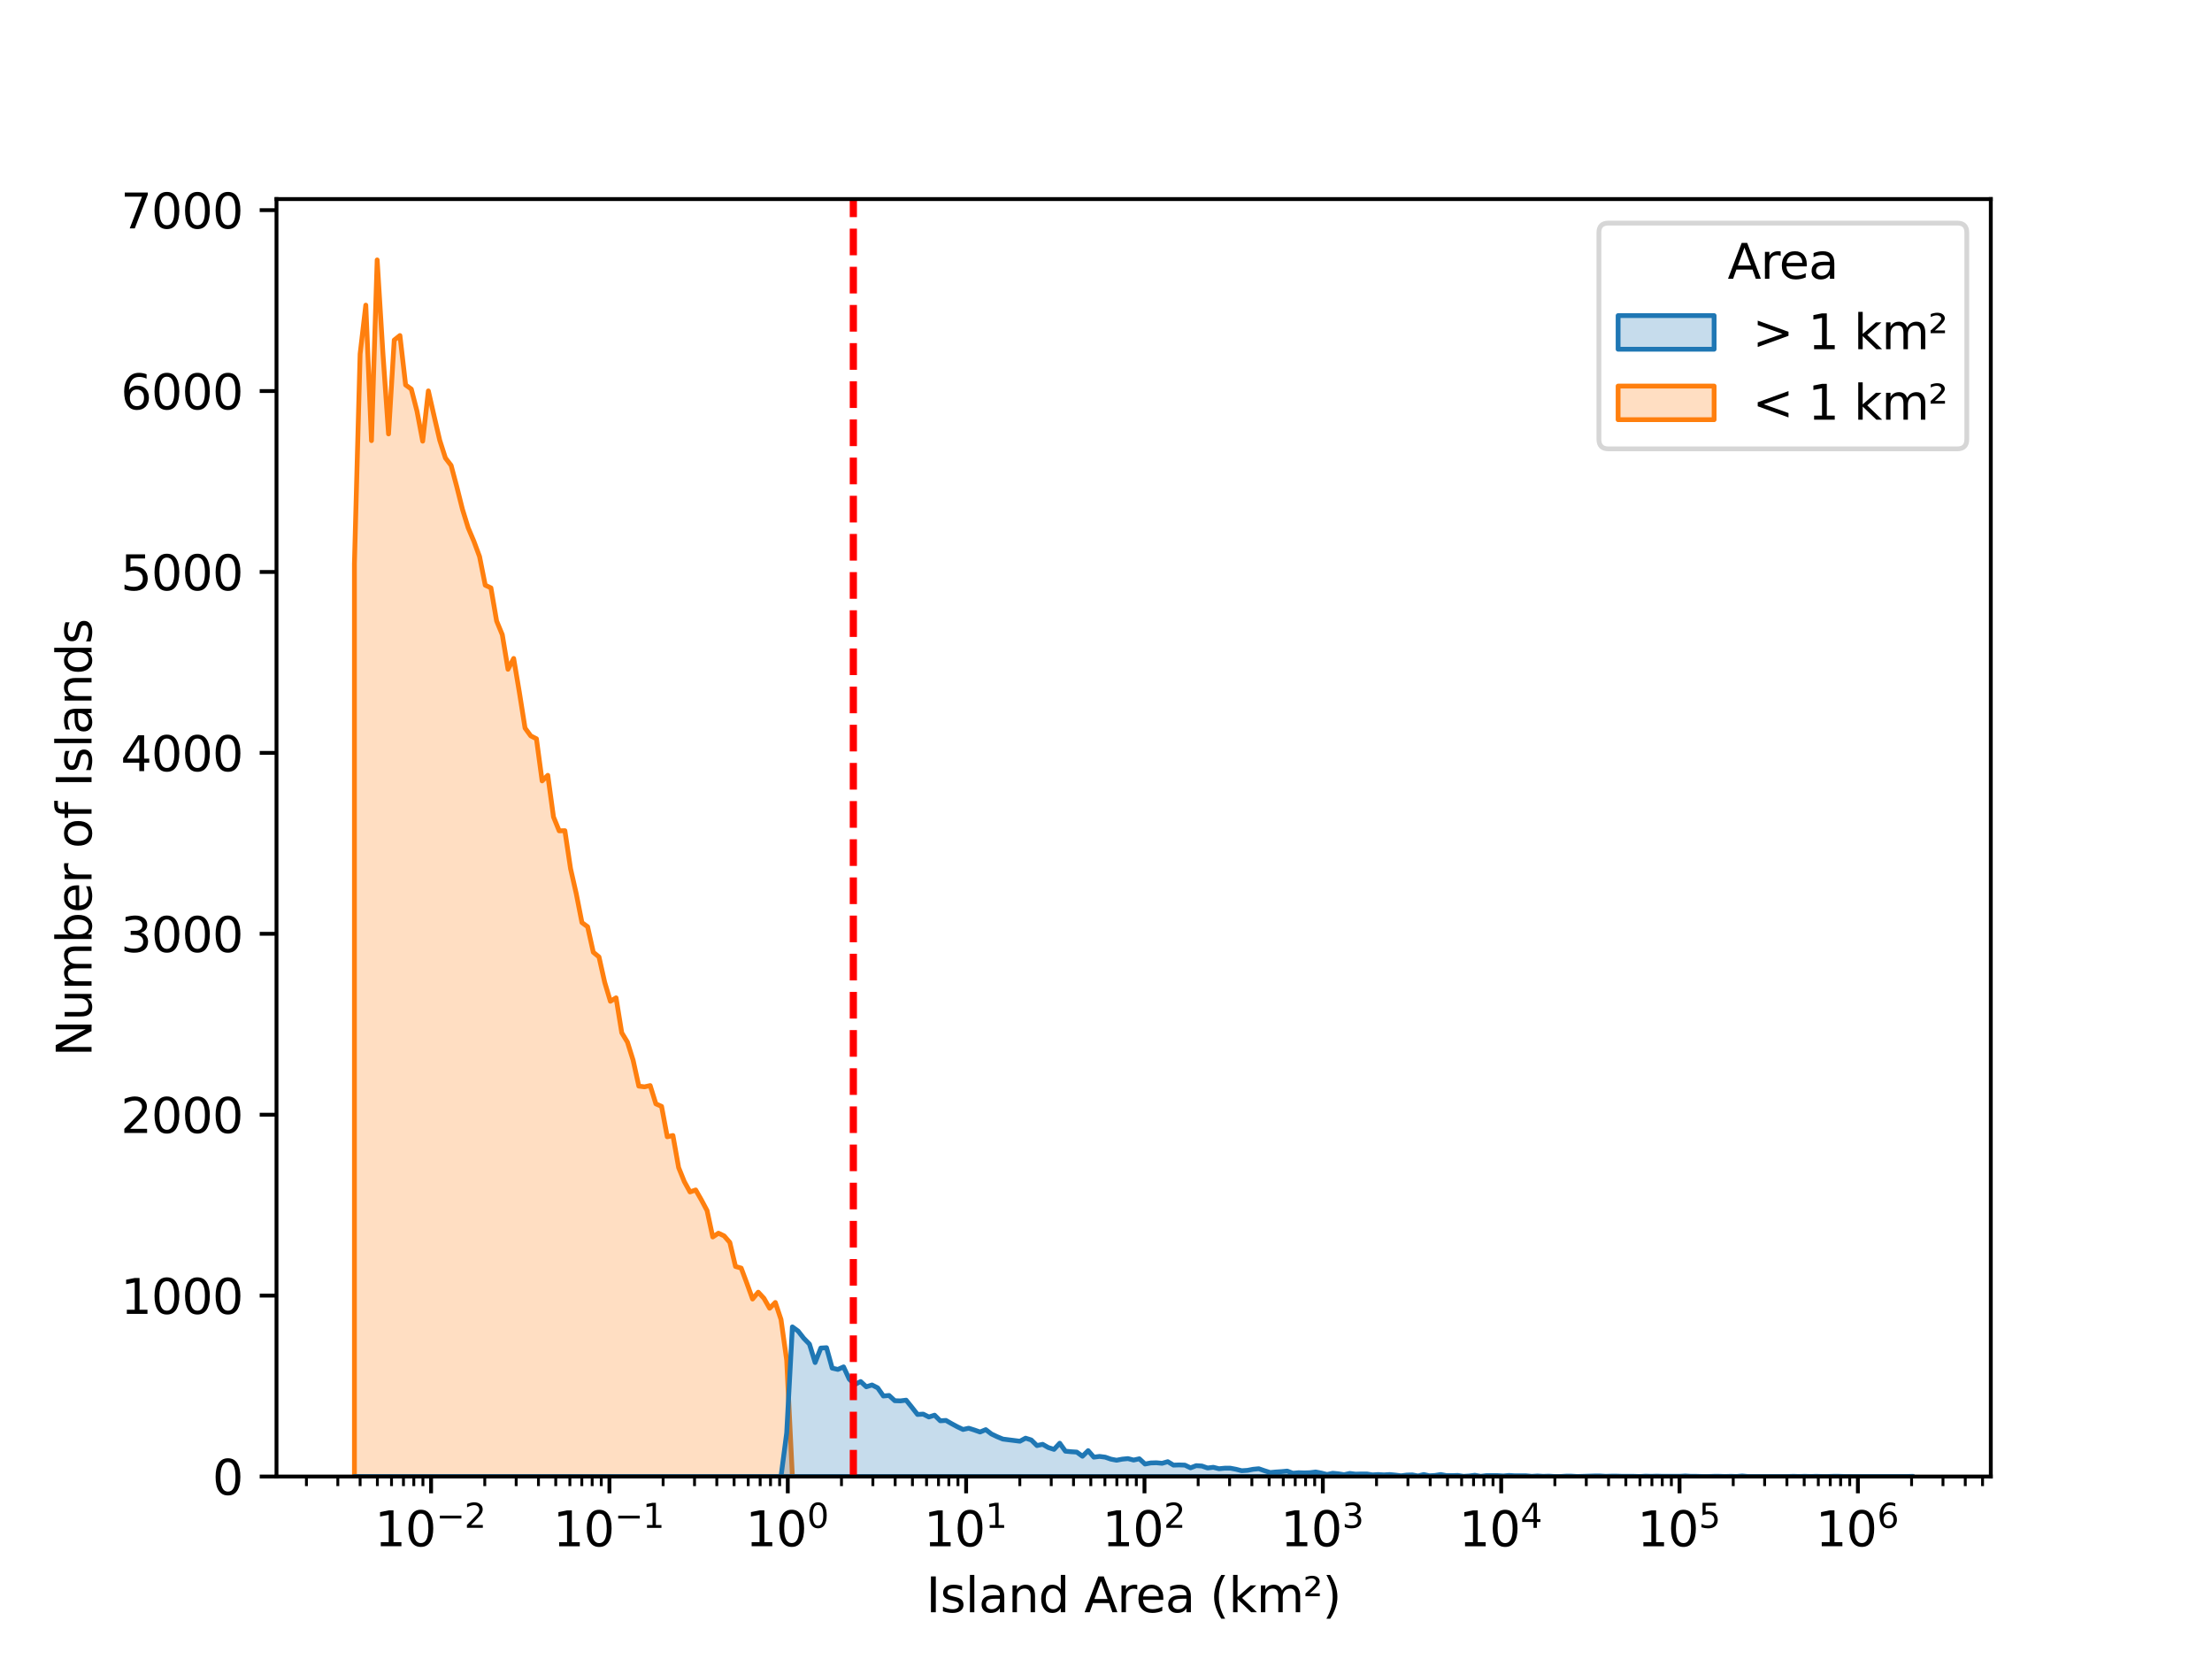 <?xml version="1.0" encoding="utf-8" standalone="no"?>
<!DOCTYPE svg PUBLIC "-//W3C//DTD SVG 1.1//EN"
  "http://www.w3.org/Graphics/SVG/1.1/DTD/svg11.dtd">
<svg xmlns:xlink="http://www.w3.org/1999/xlink" width="460.8pt" height="345.6pt" viewBox="0 0 460.8 345.6" xmlns="http://www.w3.org/2000/svg" version="1.1">
 <defs>
  <style type="text/css">*{stroke-linejoin: round; stroke-linecap: butt}</style>
 </defs>
 <g id="figure_1">
  <g id="patch_1">
   <path d="M 0 345.6 
L 460.8 345.6 
L 460.8 0 
L 0 0 
z
" style="fill: #ffffff"/>
  </g>
  <g id="axes_1">
   <g id="patch_2">
    <path d="M 57.6 307.584 
L 414.72 307.584 
L 414.72 41.472 
L 57.6 41.472 
z
" style="fill: #ffffff"/>
   </g>
   <g id="PolyCollection_1">
    <defs>
     <path id="mbbc39fa898" d="M 73.833 -228.143 
L 73.833 -38.016 
L 75.018 -38.016 
L 76.202 -38.016 
L 77.387 -38.016 
L 78.572 -38.016 
L 79.757 -38.016 
L 80.942 -38.016 
L 82.127 -38.016 
L 83.312 -38.016 
L 84.497 -38.016 
L 85.681 -38.016 
L 86.866 -38.016 
L 88.051 -38.016 
L 89.236 -38.016 
L 90.421 -38.016 
L 91.606 -38.016 
L 92.791 -38.016 
L 93.976 -38.016 
L 95.16 -38.016 
L 96.345 -38.016 
L 97.53 -38.016 
L 98.715 -38.016 
L 99.9 -38.016 
L 101.085 -38.016 
L 102.27 -38.016 
L 103.454 -38.016 
L 104.639 -38.016 
L 105.824 -38.016 
L 107.009 -38.016 
L 108.194 -38.016 
L 109.379 -38.016 
L 110.564 -38.016 
L 111.749 -38.016 
L 112.933 -38.016 
L 114.118 -38.016 
L 115.303 -38.016 
L 116.488 -38.016 
L 117.673 -38.016 
L 118.858 -38.016 
L 120.043 -38.016 
L 121.228 -38.016 
L 122.412 -38.016 
L 123.597 -38.016 
L 124.782 -38.016 
L 125.967 -38.016 
L 127.152 -38.016 
L 128.337 -38.016 
L 129.522 -38.016 
L 130.707 -38.016 
L 131.891 -38.016 
L 133.076 -38.016 
L 134.261 -38.016 
L 135.446 -38.016 
L 136.631 -38.016 
L 137.816 -38.016 
L 139.001 -38.016 
L 140.185 -38.016 
L 141.37 -38.016 
L 142.555 -38.016 
L 143.74 -38.016 
L 144.925 -38.016 
L 146.11 -38.016 
L 147.295 -38.016 
L 148.48 -38.016 
L 149.664 -38.016 
L 150.849 -38.016 
L 152.034 -38.016 
L 153.219 -38.016 
L 154.404 -38.016 
L 155.589 -38.016 
L 156.774 -38.016 
L 157.959 -38.016 
L 159.143 -38.016 
L 160.328 -38.016 
L 161.513 -38.016 
L 162.698 -38.016 
L 163.883 -38.016 
L 165.068 -38.016 
L 166.253 -38.016 
L 167.438 -38.016 
L 168.622 -38.016 
L 169.807 -38.016 
L 170.992 -38.016 
L 172.177 -38.016 
L 173.362 -38.016 
L 174.547 -38.016 
L 175.732 -38.016 
L 176.916 -38.016 
L 178.101 -38.016 
L 179.286 -38.016 
L 180.471 -38.016 
L 181.656 -38.016 
L 182.841 -38.016 
L 184.026 -38.016 
L 185.211 -38.016 
L 186.395 -38.016 
L 187.58 -38.016 
L 188.765 -38.016 
L 189.95 -38.016 
L 191.135 -38.016 
L 192.32 -38.016 
L 193.505 -38.016 
L 194.69 -38.016 
L 195.874 -38.016 
L 197.059 -38.016 
L 198.244 -38.016 
L 199.429 -38.016 
L 200.614 -38.016 
L 201.799 -38.016 
L 202.984 -38.016 
L 204.168 -38.016 
L 205.353 -38.016 
L 206.538 -38.016 
L 207.723 -38.016 
L 208.908 -38.016 
L 210.093 -38.016 
L 211.278 -38.016 
L 212.463 -38.016 
L 213.647 -38.016 
L 214.832 -38.016 
L 216.017 -38.016 
L 217.202 -38.016 
L 218.387 -38.016 
L 219.572 -38.016 
L 220.757 -38.016 
L 221.942 -38.016 
L 223.126 -38.016 
L 224.311 -38.016 
L 225.496 -38.016 
L 226.681 -38.016 
L 227.866 -38.016 
L 229.051 -38.016 
L 230.236 -38.016 
L 231.421 -38.016 
L 232.605 -38.016 
L 233.79 -38.016 
L 234.975 -38.016 
L 236.16 -38.016 
L 237.345 -38.016 
L 238.53 -38.016 
L 239.715 -38.016 
L 240.899 -38.016 
L 242.084 -38.016 
L 243.269 -38.016 
L 244.454 -38.016 
L 245.639 -38.016 
L 246.824 -38.016 
L 248.009 -38.016 
L 249.194 -38.016 
L 250.378 -38.016 
L 251.563 -38.016 
L 252.748 -38.016 
L 253.933 -38.016 
L 255.118 -38.016 
L 256.303 -38.016 
L 257.488 -38.016 
L 258.673 -38.016 
L 259.857 -38.016 
L 261.042 -38.016 
L 262.227 -38.016 
L 263.412 -38.016 
L 264.597 -38.016 
L 265.782 -38.016 
L 266.967 -38.016 
L 268.152 -38.016 
L 269.336 -38.016 
L 270.521 -38.016 
L 271.706 -38.016 
L 272.891 -38.016 
L 274.076 -38.016 
L 275.261 -38.016 
L 276.446 -38.016 
L 277.63 -38.016 
L 278.815 -38.016 
L 280 -38.016 
L 281.185 -38.016 
L 282.37 -38.016 
L 283.555 -38.016 
L 284.74 -38.016 
L 285.925 -38.016 
L 287.109 -38.016 
L 288.294 -38.016 
L 289.479 -38.016 
L 290.664 -38.016 
L 291.849 -38.016 
L 293.034 -38.016 
L 294.219 -38.016 
L 295.404 -38.016 
L 296.588 -38.016 
L 297.773 -38.016 
L 298.958 -38.016 
L 300.143 -38.016 
L 301.328 -38.016 
L 302.513 -38.016 
L 303.698 -38.016 
L 304.882 -38.016 
L 306.067 -38.016 
L 307.252 -38.016 
L 308.437 -38.016 
L 309.622 -38.016 
L 310.807 -38.016 
L 311.992 -38.016 
L 313.177 -38.016 
L 314.361 -38.016 
L 315.546 -38.016 
L 316.731 -38.016 
L 317.916 -38.016 
L 319.101 -38.016 
L 320.286 -38.016 
L 321.471 -38.016 
L 322.656 -38.016 
L 323.84 -38.016 
L 325.025 -38.016 
L 326.21 -38.016 
L 327.395 -38.016 
L 328.58 -38.016 
L 329.765 -38.016 
L 330.95 -38.016 
L 332.135 -38.016 
L 333.319 -38.016 
L 334.504 -38.016 
L 335.689 -38.016 
L 336.874 -38.016 
L 338.059 -38.016 
L 339.244 -38.016 
L 340.429 -38.016 
L 341.613 -38.016 
L 342.798 -38.016 
L 343.983 -38.016 
L 345.168 -38.016 
L 346.353 -38.016 
L 347.538 -38.016 
L 348.723 -38.016 
L 349.908 -38.016 
L 351.092 -38.016 
L 352.277 -38.016 
L 353.462 -38.016 
L 354.647 -38.016 
L 355.832 -38.016 
L 357.017 -38.016 
L 358.202 -38.016 
L 359.387 -38.016 
L 360.571 -38.016 
L 361.756 -38.016 
L 362.941 -38.016 
L 364.126 -38.016 
L 365.311 -38.016 
L 366.496 -38.016 
L 367.681 -38.016 
L 368.866 -38.016 
L 370.05 -38.016 
L 371.235 -38.016 
L 372.42 -38.016 
L 373.605 -38.016 
L 374.79 -38.016 
L 375.975 -38.016 
L 377.16 -38.016 
L 378.344 -38.016 
L 379.529 -38.016 
L 380.714 -38.016 
L 381.899 -38.016 
L 383.084 -38.016 
L 384.269 -38.016 
L 385.454 -38.016 
L 386.639 -38.016 
L 387.823 -38.016 
L 389.008 -38.016 
L 390.193 -38.016 
L 391.378 -38.016 
L 392.563 -38.016 
L 393.748 -38.016 
L 394.933 -38.016 
L 396.118 -38.016 
L 397.302 -38.016 
L 398.487 -38.016 
L 398.487 -38.016 
L 398.487 -38.016 
L 397.302 -38.016 
L 396.118 -38.016 
L 394.933 -38.016 
L 393.748 -38.016 
L 392.563 -38.016 
L 391.378 -38.016 
L 390.193 -38.016 
L 389.008 -38.016 
L 387.823 -38.016 
L 386.639 -38.016 
L 385.454 -38.016 
L 384.269 -38.016 
L 383.084 -38.016 
L 381.899 -38.016 
L 380.714 -38.016 
L 379.529 -38.016 
L 378.344 -38.016 
L 377.16 -38.016 
L 375.975 -38.016 
L 374.79 -38.016 
L 373.605 -38.016 
L 372.42 -38.016 
L 371.235 -38.016 
L 370.05 -38.016 
L 368.866 -38.016 
L 367.681 -38.016 
L 366.496 -38.016 
L 365.311 -38.016 
L 364.126 -38.016 
L 362.941 -38.016 
L 361.756 -38.016 
L 360.571 -38.016 
L 359.387 -38.016 
L 358.202 -38.016 
L 357.017 -38.016 
L 355.832 -38.016 
L 354.647 -38.016 
L 353.462 -38.016 
L 352.277 -38.016 
L 351.092 -38.016 
L 349.908 -38.016 
L 348.723 -38.016 
L 347.538 -38.016 
L 346.353 -38.016 
L 345.168 -38.016 
L 343.983 -38.016 
L 342.798 -38.016 
L 341.613 -38.016 
L 340.429 -38.016 
L 339.244 -38.016 
L 338.059 -38.016 
L 336.874 -38.016 
L 335.689 -38.016 
L 334.504 -38.016 
L 333.319 -38.016 
L 332.135 -38.016 
L 330.95 -38.016 
L 329.765 -38.016 
L 328.58 -38.016 
L 327.395 -38.016 
L 326.21 -38.016 
L 325.025 -38.016 
L 323.84 -38.016 
L 322.656 -38.016 
L 321.471 -38.016 
L 320.286 -38.016 
L 319.101 -38.016 
L 317.916 -38.016 
L 316.731 -38.016 
L 315.546 -38.016 
L 314.361 -38.016 
L 313.177 -38.016 
L 311.992 -38.016 
L 310.807 -38.016 
L 309.622 -38.016 
L 308.437 -38.016 
L 307.252 -38.016 
L 306.067 -38.016 
L 304.882 -38.016 
L 303.698 -38.016 
L 302.513 -38.016 
L 301.328 -38.016 
L 300.143 -38.016 
L 298.958 -38.016 
L 297.773 -38.016 
L 296.588 -38.016 
L 295.404 -38.016 
L 294.219 -38.016 
L 293.034 -38.016 
L 291.849 -38.016 
L 290.664 -38.016 
L 289.479 -38.016 
L 288.294 -38.016 
L 287.109 -38.016 
L 285.925 -38.016 
L 284.74 -38.016 
L 283.555 -38.016 
L 282.37 -38.016 
L 281.185 -38.016 
L 280 -38.016 
L 278.815 -38.016 
L 277.63 -38.016 
L 276.446 -38.016 
L 275.261 -38.016 
L 274.076 -38.016 
L 272.891 -38.016 
L 271.706 -38.016 
L 270.521 -38.016 
L 269.336 -38.016 
L 268.152 -38.016 
L 266.967 -38.016 
L 265.782 -38.016 
L 264.597 -38.016 
L 263.412 -38.016 
L 262.227 -38.016 
L 261.042 -38.016 
L 259.857 -38.016 
L 258.673 -38.016 
L 257.488 -38.016 
L 256.303 -38.016 
L 255.118 -38.016 
L 253.933 -38.016 
L 252.748 -38.016 
L 251.563 -38.016 
L 250.378 -38.016 
L 249.194 -38.016 
L 248.009 -38.016 
L 246.824 -38.016 
L 245.639 -38.016 
L 244.454 -38.016 
L 243.269 -38.016 
L 242.084 -38.016 
L 240.899 -38.016 
L 239.715 -38.016 
L 238.53 -38.016 
L 237.345 -38.016 
L 236.16 -38.016 
L 234.975 -38.016 
L 233.79 -38.016 
L 232.605 -38.016 
L 231.421 -38.016 
L 230.236 -38.016 
L 229.051 -38.016 
L 227.866 -38.016 
L 226.681 -38.016 
L 225.496 -38.016 
L 224.311 -38.016 
L 223.126 -38.016 
L 221.942 -38.016 
L 220.757 -38.016 
L 219.572 -38.016 
L 218.387 -38.016 
L 217.202 -38.016 
L 216.017 -38.016 
L 214.832 -38.016 
L 213.647 -38.016 
L 212.463 -38.016 
L 211.278 -38.016 
L 210.093 -38.016 
L 208.908 -38.016 
L 207.723 -38.016 
L 206.538 -38.016 
L 205.353 -38.016 
L 204.168 -38.016 
L 202.984 -38.016 
L 201.799 -38.016 
L 200.614 -38.016 
L 199.429 -38.016 
L 198.244 -38.016 
L 197.059 -38.016 
L 195.874 -38.016 
L 194.69 -38.016 
L 193.505 -38.016 
L 192.32 -38.016 
L 191.135 -38.016 
L 189.95 -38.016 
L 188.765 -38.016 
L 187.58 -38.016 
L 186.395 -38.016 
L 185.211 -38.016 
L 184.026 -38.016 
L 182.841 -38.016 
L 181.656 -38.016 
L 180.471 -38.016 
L 179.286 -38.016 
L 178.101 -38.016 
L 176.916 -38.016 
L 175.732 -38.016 
L 174.547 -38.016 
L 173.362 -38.016 
L 172.177 -38.016 
L 170.992 -38.016 
L 169.807 -38.016 
L 168.622 -38.016 
L 167.438 -38.016 
L 166.253 -38.016 
L 165.068 -38.016 
L 163.883 -62.248 
L 162.698 -70.728 
L 161.513 -74.27 
L 160.328 -73.064 
L 159.143 -75.137 
L 157.959 -76.418 
L 156.774 -74.986 
L 155.589 -78.265 
L 154.404 -81.431 
L 153.219 -81.77 
L 152.034 -86.782 
L 150.849 -88.139 
L 149.664 -88.704 
L 148.48 -87.913 
L 147.295 -93.415 
L 146.11 -95.638 
L 144.925 -97.711 
L 143.74 -97.296 
L 142.555 -99.445 
L 141.37 -102.384 
L 140.185 -109.055 
L 139.001 -108.791 
L 137.816 -115.122 
L 136.631 -115.65 
L 135.446 -119.456 
L 134.261 -119.192 
L 133.076 -119.343 
L 131.891 -124.732 
L 130.707 -128.501 
L 129.522 -130.46 
L 128.337 -137.734 
L 127.152 -137.018 
L 125.967 -140.975 
L 124.782 -146.251 
L 123.597 -147.231 
L 122.412 -152.544 
L 121.228 -153.411 
L 120.043 -159.441 
L 118.858 -164.642 
L 117.673 -172.556 
L 116.488 -172.518 
L 115.303 -175.42 
L 114.118 -184.088 
L 112.933 -182.92 
L 111.749 -191.701 
L 110.564 -192.303 
L 109.379 -193.924 
L 108.194 -201.386 
L 107.009 -208.433 
L 105.824 -206.172 
L 104.639 -213.37 
L 103.454 -216.234 
L 102.27 -223.131 
L 101.085 -223.696 
L 99.9 -229.651 
L 98.715 -232.854 
L 97.53 -235.643 
L 96.345 -239.487 
L 95.16 -244.197 
L 93.976 -248.644 
L 92.791 -250.19 
L 91.606 -253.883 
L 90.421 -258.97 
L 89.236 -264.171 
L 88.051 -253.694 
L 86.866 -259.95 
L 85.681 -264.548 
L 84.497 -265.415 
L 83.312 -275.703 
L 82.127 -274.761 
L 80.942 -255.202 
L 79.757 -272.161 
L 78.572 -291.456 
L 77.387 -253.807 
L 76.202 -282.034 
L 75.018 -271.859 
L 73.833 -228.143 
z
" style="stroke: #ff7f0e"/>
    </defs>
    <g clip-path="url(#p408d558991)">
     <use xlink:href="#mbbc39fa898" x="0" y="345.6" style="fill: #ff7f0e; fill-opacity: 0.25; stroke: #ff7f0e"/>
    </g>
   </g>
   <g id="PolyCollection_2">
    <defs>
     <path id="m0a962adcdf" d="M 73.833 -38.016 
L 73.833 -38.016 
L 75.018 -38.016 
L 76.202 -38.016 
L 77.387 -38.016 
L 78.572 -38.016 
L 79.757 -38.016 
L 80.942 -38.016 
L 82.127 -38.016 
L 83.312 -38.016 
L 84.497 -38.016 
L 85.681 -38.016 
L 86.866 -38.016 
L 88.051 -38.016 
L 89.236 -38.016 
L 90.421 -38.016 
L 91.606 -38.016 
L 92.791 -38.016 
L 93.976 -38.016 
L 95.16 -38.016 
L 96.345 -38.016 
L 97.53 -38.016 
L 98.715 -38.016 
L 99.9 -38.016 
L 101.085 -38.016 
L 102.27 -38.016 
L 103.454 -38.016 
L 104.639 -38.016 
L 105.824 -38.016 
L 107.009 -38.016 
L 108.194 -38.016 
L 109.379 -38.016 
L 110.564 -38.016 
L 111.749 -38.016 
L 112.933 -38.016 
L 114.118 -38.016 
L 115.303 -38.016 
L 116.488 -38.016 
L 117.673 -38.016 
L 118.858 -38.016 
L 120.043 -38.016 
L 121.228 -38.016 
L 122.412 -38.016 
L 123.597 -38.016 
L 124.782 -38.016 
L 125.967 -38.016 
L 127.152 -38.016 
L 128.337 -38.016 
L 129.522 -38.016 
L 130.707 -38.016 
L 131.891 -38.016 
L 133.076 -38.016 
L 134.261 -38.016 
L 135.446 -38.016 
L 136.631 -38.016 
L 137.816 -38.016 
L 139.001 -38.016 
L 140.185 -38.016 
L 141.37 -38.016 
L 142.555 -38.016 
L 143.74 -38.016 
L 144.925 -38.016 
L 146.11 -38.016 
L 147.295 -38.016 
L 148.48 -38.016 
L 149.664 -38.016 
L 150.849 -38.016 
L 152.034 -38.016 
L 153.219 -38.016 
L 154.404 -38.016 
L 155.589 -38.016 
L 156.774 -38.016 
L 157.959 -38.016 
L 159.143 -38.016 
L 160.328 -38.016 
L 161.513 -38.016 
L 162.698 -38.016 
L 163.883 -38.016 
L 165.068 -38.016 
L 166.253 -38.016 
L 167.438 -38.016 
L 168.622 -38.016 
L 169.807 -38.016 
L 170.992 -38.016 
L 172.177 -38.016 
L 173.362 -38.016 
L 174.547 -38.016 
L 175.732 -38.016 
L 176.916 -38.016 
L 178.101 -38.016 
L 179.286 -38.016 
L 180.471 -38.016 
L 181.656 -38.016 
L 182.841 -38.016 
L 184.026 -38.016 
L 185.211 -38.016 
L 186.395 -38.016 
L 187.58 -38.016 
L 188.765 -38.016 
L 189.95 -38.016 
L 191.135 -38.016 
L 192.32 -38.016 
L 193.505 -38.016 
L 194.69 -38.016 
L 195.874 -38.016 
L 197.059 -38.016 
L 198.244 -38.016 
L 199.429 -38.016 
L 200.614 -38.016 
L 201.799 -38.016 
L 202.984 -38.016 
L 204.168 -38.016 
L 205.353 -38.016 
L 206.538 -38.016 
L 207.723 -38.016 
L 208.908 -38.016 
L 210.093 -38.016 
L 211.278 -38.016 
L 212.463 -38.016 
L 213.647 -38.016 
L 214.832 -38.016 
L 216.017 -38.016 
L 217.202 -38.016 
L 218.387 -38.016 
L 219.572 -38.016 
L 220.757 -38.016 
L 221.942 -38.016 
L 223.126 -38.016 
L 224.311 -38.016 
L 225.496 -38.016 
L 226.681 -38.016 
L 227.866 -38.016 
L 229.051 -38.016 
L 230.236 -38.016 
L 231.421 -38.016 
L 232.605 -38.016 
L 233.79 -38.016 
L 234.975 -38.016 
L 236.16 -38.016 
L 237.345 -38.016 
L 238.53 -38.016 
L 239.715 -38.016 
L 240.899 -38.016 
L 242.084 -38.016 
L 243.269 -38.016 
L 244.454 -38.016 
L 245.639 -38.016 
L 246.824 -38.016 
L 248.009 -38.016 
L 249.194 -38.016 
L 250.378 -38.016 
L 251.563 -38.016 
L 252.748 -38.016 
L 253.933 -38.016 
L 255.118 -38.016 
L 256.303 -38.016 
L 257.488 -38.016 
L 258.673 -38.016 
L 259.857 -38.016 
L 261.042 -38.016 
L 262.227 -38.016 
L 263.412 -38.016 
L 264.597 -38.016 
L 265.782 -38.016 
L 266.967 -38.016 
L 268.152 -38.016 
L 269.336 -38.016 
L 270.521 -38.016 
L 271.706 -38.016 
L 272.891 -38.016 
L 274.076 -38.016 
L 275.261 -38.016 
L 276.446 -38.016 
L 277.63 -38.016 
L 278.815 -38.016 
L 280 -38.016 
L 281.185 -38.016 
L 282.37 -38.016 
L 283.555 -38.016 
L 284.74 -38.016 
L 285.925 -38.016 
L 287.109 -38.016 
L 288.294 -38.016 
L 289.479 -38.016 
L 290.664 -38.016 
L 291.849 -38.016 
L 293.034 -38.016 
L 294.219 -38.016 
L 295.404 -38.016 
L 296.588 -38.016 
L 297.773 -38.016 
L 298.958 -38.016 
L 300.143 -38.016 
L 301.328 -38.016 
L 302.513 -38.016 
L 303.698 -38.016 
L 304.882 -38.016 
L 306.067 -38.016 
L 307.252 -38.016 
L 308.437 -38.016 
L 309.622 -38.016 
L 310.807 -38.016 
L 311.992 -38.016 
L 313.177 -38.016 
L 314.361 -38.016 
L 315.546 -38.016 
L 316.731 -38.016 
L 317.916 -38.016 
L 319.101 -38.016 
L 320.286 -38.016 
L 321.471 -38.016 
L 322.656 -38.016 
L 323.84 -38.016 
L 325.025 -38.016 
L 326.21 -38.016 
L 327.395 -38.016 
L 328.58 -38.016 
L 329.765 -38.016 
L 330.95 -38.016 
L 332.135 -38.016 
L 333.319 -38.016 
L 334.504 -38.016 
L 335.689 -38.016 
L 336.874 -38.016 
L 338.059 -38.016 
L 339.244 -38.016 
L 340.429 -38.016 
L 341.613 -38.016 
L 342.798 -38.016 
L 343.983 -38.016 
L 345.168 -38.016 
L 346.353 -38.016 
L 347.538 -38.016 
L 348.723 -38.016 
L 349.908 -38.016 
L 351.092 -38.016 
L 352.277 -38.016 
L 353.462 -38.016 
L 354.647 -38.016 
L 355.832 -38.016 
L 357.017 -38.016 
L 358.202 -38.016 
L 359.387 -38.016 
L 360.571 -38.016 
L 361.756 -38.016 
L 362.941 -38.016 
L 364.126 -38.016 
L 365.311 -38.016 
L 366.496 -38.016 
L 367.681 -38.016 
L 368.866 -38.016 
L 370.05 -38.016 
L 371.235 -38.016 
L 372.42 -38.016 
L 373.605 -38.016 
L 374.79 -38.016 
L 375.975 -38.016 
L 377.16 -38.016 
L 378.344 -38.016 
L 379.529 -38.016 
L 380.714 -38.016 
L 381.899 -38.016 
L 383.084 -38.016 
L 384.269 -38.016 
L 385.454 -38.016 
L 386.639 -38.016 
L 387.823 -38.016 
L 389.008 -38.016 
L 390.193 -38.016 
L 391.378 -38.016 
L 392.563 -38.016 
L 393.748 -38.016 
L 394.933 -38.016 
L 396.118 -38.016 
L 397.302 -38.016 
L 398.487 -38.016 
L 398.487 -38.054 
L 398.487 -38.054 
L 397.302 -38.016 
L 396.118 -38.016 
L 394.933 -38.016 
L 393.748 -38.016 
L 392.563 -38.016 
L 391.378 -38.016 
L 390.193 -38.016 
L 389.008 -38.016 
L 387.823 -38.016 
L 386.639 -38.016 
L 385.454 -38.016 
L 384.269 -38.016 
L 383.084 -38.054 
L 381.899 -38.054 
L 380.714 -38.016 
L 379.529 -38.016 
L 378.344 -38.054 
L 377.16 -38.016 
L 375.975 -38.054 
L 374.79 -38.016 
L 373.605 -38.054 
L 372.42 -38.016 
L 371.235 -38.016 
L 370.05 -38.016 
L 368.866 -38.016 
L 367.681 -38.016 
L 366.496 -38.016 
L 365.311 -38.016 
L 364.126 -38.016 
L 362.941 -38.129 
L 361.756 -38.016 
L 360.571 -38.054 
L 359.387 -38.016 
L 358.202 -38.054 
L 357.017 -38.054 
L 355.832 -38.016 
L 354.647 -38.016 
L 353.462 -38.054 
L 352.277 -38.054 
L 351.092 -38.129 
L 349.908 -38.054 
L 348.723 -38.054 
L 347.538 -38.054 
L 346.353 -38.054 
L 345.168 -38.091 
L 343.983 -38.054 
L 342.798 -38.091 
L 341.613 -38.016 
L 340.429 -38.054 
L 339.244 -38.054 
L 338.059 -38.054 
L 336.874 -38.091 
L 335.689 -38.091 
L 334.504 -38.054 
L 333.319 -38.129 
L 332.135 -38.129 
L 330.95 -38.091 
L 329.765 -38.054 
L 328.58 -38.016 
L 327.395 -38.091 
L 326.21 -38.091 
L 325.025 -38.016 
L 323.84 -38.016 
L 322.656 -38.091 
L 321.471 -38.054 
L 320.286 -38.129 
L 319.101 -38.054 
L 317.916 -38.167 
L 316.731 -38.167 
L 315.546 -38.167 
L 314.361 -38.242 
L 313.177 -38.129 
L 311.992 -38.204 
L 310.807 -38.204 
L 309.622 -38.204 
L 308.437 -38.054 
L 307.252 -38.28 
L 306.067 -38.129 
L 304.882 -38.054 
L 303.698 -38.242 
L 302.513 -38.204 
L 301.328 -38.204 
L 300.143 -38.431 
L 298.958 -38.242 
L 297.773 -38.167 
L 296.588 -38.431 
L 295.404 -38.129 
L 294.219 -38.355 
L 293.034 -38.317 
L 291.849 -38.167 
L 290.664 -38.317 
L 289.479 -38.431 
L 288.294 -38.355 
L 287.109 -38.431 
L 285.925 -38.355 
L 284.74 -38.544 
L 283.555 -38.544 
L 282.37 -38.506 
L 281.185 -38.657 
L 280 -38.393 
L 278.815 -38.581 
L 277.63 -38.694 
L 276.446 -38.431 
L 275.261 -38.732 
L 274.076 -38.958 
L 272.891 -38.807 
L 271.706 -38.77 
L 270.521 -38.807 
L 269.336 -38.694 
L 268.152 -39.147 
L 266.967 -39.034 
L 265.782 -38.958 
L 264.597 -38.845 
L 263.412 -39.222 
L 262.227 -39.637 
L 261.042 -39.523 
L 259.857 -39.297 
L 258.673 -39.222 
L 257.488 -39.523 
L 256.303 -39.75 
L 255.118 -39.75 
L 253.933 -39.637 
L 252.748 -39.938 
L 251.563 -39.787 
L 250.378 -40.202 
L 249.194 -40.277 
L 248.009 -39.825 
L 246.824 -40.39 
L 245.639 -40.428 
L 244.454 -40.39 
L 243.269 -41.106 
L 242.084 -40.767 
L 240.899 -40.88 
L 239.715 -40.842 
L 238.53 -40.616 
L 237.345 -41.709 
L 236.16 -41.445 
L 234.975 -41.747 
L 233.79 -41.634 
L 232.605 -41.408 
L 231.421 -41.634 
L 230.236 -42.048 
L 229.051 -42.199 
L 227.866 -42.048 
L 226.681 -43.405 
L 225.496 -42.237 
L 224.311 -43.104 
L 223.126 -43.179 
L 221.942 -43.292 
L 220.757 -44.95 
L 219.572 -43.669 
L 218.387 -44.046 
L 217.202 -44.724 
L 216.017 -44.46 
L 214.832 -45.629 
L 213.647 -46.005 
L 212.463 -45.365 
L 211.278 -45.516 
L 210.093 -45.666 
L 208.908 -45.817 
L 207.723 -46.307 
L 206.538 -46.872 
L 205.353 -47.777 
L 204.168 -47.287 
L 202.984 -47.701 
L 201.799 -48.078 
L 200.614 -47.814 
L 199.429 -48.38 
L 198.244 -49.02 
L 197.059 -49.699 
L 195.874 -49.623 
L 194.69 -50.792 
L 193.505 -50.415 
L 192.32 -51.018 
L 191.135 -50.942 
L 189.95 -52.45 
L 188.765 -53.92 
L 187.58 -53.769 
L 186.395 -53.807 
L 185.211 -54.899 
L 184.026 -54.786 
L 182.841 -56.482 
L 181.656 -57.085 
L 180.471 -56.708 
L 179.286 -57.801 
L 178.101 -57.198 
L 176.916 -58.291 
L 175.732 -60.854 
L 174.547 -60.326 
L 173.362 -60.59 
L 172.177 -64.849 
L 170.992 -64.773 
L 169.807 -61.758 
L 168.622 -65.602 
L 167.438 -66.808 
L 166.253 -68.316 
L 165.068 -69.183 
L 163.883 -47.098 
L 162.698 -38.016 
L 161.513 -38.016 
L 160.328 -38.016 
L 159.143 -38.016 
L 157.959 -38.016 
L 156.774 -38.016 
L 155.589 -38.016 
L 154.404 -38.016 
L 153.219 -38.016 
L 152.034 -38.016 
L 150.849 -38.016 
L 149.664 -38.016 
L 148.48 -38.016 
L 147.295 -38.016 
L 146.11 -38.016 
L 144.925 -38.016 
L 143.74 -38.016 
L 142.555 -38.016 
L 141.37 -38.016 
L 140.185 -38.016 
L 139.001 -38.016 
L 137.816 -38.016 
L 136.631 -38.016 
L 135.446 -38.016 
L 134.261 -38.016 
L 133.076 -38.016 
L 131.891 -38.016 
L 130.707 -38.016 
L 129.522 -38.016 
L 128.337 -38.016 
L 127.152 -38.016 
L 125.967 -38.016 
L 124.782 -38.016 
L 123.597 -38.016 
L 122.412 -38.016 
L 121.228 -38.016 
L 120.043 -38.016 
L 118.858 -38.016 
L 117.673 -38.016 
L 116.488 -38.016 
L 115.303 -38.016 
L 114.118 -38.016 
L 112.933 -38.016 
L 111.749 -38.016 
L 110.564 -38.016 
L 109.379 -38.016 
L 108.194 -38.016 
L 107.009 -38.016 
L 105.824 -38.016 
L 104.639 -38.016 
L 103.454 -38.016 
L 102.27 -38.016 
L 101.085 -38.016 
L 99.9 -38.016 
L 98.715 -38.016 
L 97.53 -38.016 
L 96.345 -38.016 
L 95.16 -38.016 
L 93.976 -38.016 
L 92.791 -38.016 
L 91.606 -38.016 
L 90.421 -38.016 
L 89.236 -38.016 
L 88.051 -38.016 
L 86.866 -38.016 
L 85.681 -38.016 
L 84.497 -38.016 
L 83.312 -38.016 
L 82.127 -38.016 
L 80.942 -38.016 
L 79.757 -38.016 
L 78.572 -38.016 
L 77.387 -38.016 
L 76.202 -38.016 
L 75.018 -38.016 
L 73.833 -38.016 
z
" style="stroke: #1f77b4"/>
    </defs>
    <g clip-path="url(#p408d558991)">
     <use xlink:href="#m0a962adcdf" x="0" y="345.6" style="fill: #1f77b4; fill-opacity: 0.25; stroke: #1f77b4"/>
    </g>
   </g>
   <g id="matplotlib.axis_1">
    <g id="xtick_1">
     <g id="line2d_1">
      <defs>
       <path id="m89855dd1c2" d="M 0 0 
L 0 3.5 
" style="stroke: #000000; stroke-width: 0.8"/>
      </defs>
      <g>
       <use xlink:href="#m89855dd1c2" x="89.803" y="307.584" style="stroke: #000000; stroke-width: 0.8"/>
      </g>
     </g>
     <g id="text_1">
      <!-- $\mathdefault{10^{-2}}$ -->
      <g transform="translate(78.053 322.182) scale(0.1 -0.1)">
       <defs>
        <path id="DejaVuSans-31" d="M 794 531 
L 1825 531 
L 1825 4091 
L 703 3866 
L 703 4441 
L 1819 4666 
L 2450 4666 
L 2450 531 
L 3481 531 
L 3481 0 
L 794 0 
L 794 531 
z
" transform="scale(0.016)"/>
        <path id="DejaVuSans-30" d="M 2034 4250 
Q 1547 4250 1301 3770 
Q 1056 3291 1056 2328 
Q 1056 1369 1301 889 
Q 1547 409 2034 409 
Q 2525 409 2770 889 
Q 3016 1369 3016 2328 
Q 3016 3291 2770 3770 
Q 2525 4250 2034 4250 
z
M 2034 4750 
Q 2819 4750 3233 4129 
Q 3647 3509 3647 2328 
Q 3647 1150 3233 529 
Q 2819 -91 2034 -91 
Q 1250 -91 836 529 
Q 422 1150 422 2328 
Q 422 3509 836 4129 
Q 1250 4750 2034 4750 
z
" transform="scale(0.016)"/>
        <path id="DejaVuSans-2212" d="M 678 2272 
L 4684 2272 
L 4684 1741 
L 678 1741 
L 678 2272 
z
" transform="scale(0.016)"/>
        <path id="DejaVuSans-32" d="M 1228 531 
L 3431 531 
L 3431 0 
L 469 0 
L 469 531 
Q 828 903 1448 1529 
Q 2069 2156 2228 2338 
Q 2531 2678 2651 2914 
Q 2772 3150 2772 3378 
Q 2772 3750 2511 3984 
Q 2250 4219 1831 4219 
Q 1534 4219 1204 4116 
Q 875 4013 500 3803 
L 500 4441 
Q 881 4594 1212 4672 
Q 1544 4750 1819 4750 
Q 2544 4750 2975 4387 
Q 3406 4025 3406 3419 
Q 3406 3131 3298 2873 
Q 3191 2616 2906 2266 
Q 2828 2175 2409 1742 
Q 1991 1309 1228 531 
z
" transform="scale(0.016)"/>
       </defs>
       <use xlink:href="#DejaVuSans-31" transform="translate(0 0.766)"/>
       <use xlink:href="#DejaVuSans-30" transform="translate(63.623 0.766)"/>
       <use xlink:href="#DejaVuSans-2212" transform="translate(128.203 39.047) scale(0.7)"/>
       <use xlink:href="#DejaVuSans-32" transform="translate(186.855 39.047) scale(0.7)"/>
      </g>
     </g>
    </g>
    <g id="xtick_2">
     <g id="line2d_2">
      <g>
       <use xlink:href="#m89855dd1c2" x="126.957" y="307.584" style="stroke: #000000; stroke-width: 0.8"/>
      </g>
     </g>
     <g id="text_2">
      <!-- $\mathdefault{10^{-1}}$ -->
      <g transform="translate(115.207 322.182) scale(0.1 -0.1)">
       <use xlink:href="#DejaVuSans-31" transform="translate(0 0.684)"/>
       <use xlink:href="#DejaVuSans-30" transform="translate(63.623 0.684)"/>
       <use xlink:href="#DejaVuSans-2212" transform="translate(128.203 38.966) scale(0.7)"/>
       <use xlink:href="#DejaVuSans-31" transform="translate(186.855 38.966) scale(0.7)"/>
      </g>
     </g>
    </g>
    <g id="xtick_3">
     <g id="line2d_3">
      <g>
       <use xlink:href="#m89855dd1c2" x="164.111" y="307.584" style="stroke: #000000; stroke-width: 0.8"/>
      </g>
     </g>
     <g id="text_3">
      <!-- $\mathdefault{10^{0}}$ -->
      <g transform="translate(155.311 322.182) scale(0.1 -0.1)">
       <use xlink:href="#DejaVuSans-31" transform="translate(0 0.766)"/>
       <use xlink:href="#DejaVuSans-30" transform="translate(63.623 0.766)"/>
       <use xlink:href="#DejaVuSans-30" transform="translate(128.203 39.047) scale(0.7)"/>
      </g>
     </g>
    </g>
    <g id="xtick_4">
     <g id="line2d_4">
      <g>
       <use xlink:href="#m89855dd1c2" x="201.264" y="307.584" style="stroke: #000000; stroke-width: 0.8"/>
      </g>
     </g>
     <g id="text_4">
      <!-- $\mathdefault{10^{1}}$ -->
      <g transform="translate(192.464 322.182) scale(0.1 -0.1)">
       <use xlink:href="#DejaVuSans-31" transform="translate(0 0.684)"/>
       <use xlink:href="#DejaVuSans-30" transform="translate(63.623 0.684)"/>
       <use xlink:href="#DejaVuSans-31" transform="translate(128.203 38.966) scale(0.7)"/>
      </g>
     </g>
    </g>
    <g id="xtick_5">
     <g id="line2d_5">
      <g>
       <use xlink:href="#m89855dd1c2" x="238.418" y="307.584" style="stroke: #000000; stroke-width: 0.8"/>
      </g>
     </g>
     <g id="text_5">
      <!-- $\mathdefault{10^{2}}$ -->
      <g transform="translate(229.618 322.182) scale(0.1 -0.1)">
       <use xlink:href="#DejaVuSans-31" transform="translate(0 0.766)"/>
       <use xlink:href="#DejaVuSans-30" transform="translate(63.623 0.766)"/>
       <use xlink:href="#DejaVuSans-32" transform="translate(128.203 39.047) scale(0.7)"/>
      </g>
     </g>
    </g>
    <g id="xtick_6">
     <g id="line2d_6">
      <g>
       <use xlink:href="#m89855dd1c2" x="275.572" y="307.584" style="stroke: #000000; stroke-width: 0.8"/>
      </g>
     </g>
     <g id="text_6">
      <!-- $\mathdefault{10^{3}}$ -->
      <g transform="translate(266.772 322.182) scale(0.1 -0.1)">
       <defs>
        <path id="DejaVuSans-33" d="M 2597 2516 
Q 3050 2419 3304 2112 
Q 3559 1806 3559 1356 
Q 3559 666 3084 287 
Q 2609 -91 1734 -91 
Q 1441 -91 1130 -33 
Q 819 25 488 141 
L 488 750 
Q 750 597 1062 519 
Q 1375 441 1716 441 
Q 2309 441 2620 675 
Q 2931 909 2931 1356 
Q 2931 1769 2642 2001 
Q 2353 2234 1838 2234 
L 1294 2234 
L 1294 2753 
L 1863 2753 
Q 2328 2753 2575 2939 
Q 2822 3125 2822 3475 
Q 2822 3834 2567 4026 
Q 2313 4219 1838 4219 
Q 1578 4219 1281 4162 
Q 984 4106 628 3988 
L 628 4550 
Q 988 4650 1302 4700 
Q 1616 4750 1894 4750 
Q 2613 4750 3031 4423 
Q 3450 4097 3450 3541 
Q 3450 3153 3228 2886 
Q 3006 2619 2597 2516 
z
" transform="scale(0.016)"/>
       </defs>
       <use xlink:href="#DejaVuSans-31" transform="translate(0 0.766)"/>
       <use xlink:href="#DejaVuSans-30" transform="translate(63.623 0.766)"/>
       <use xlink:href="#DejaVuSans-33" transform="translate(128.203 39.047) scale(0.7)"/>
      </g>
     </g>
    </g>
    <g id="xtick_7">
     <g id="line2d_7">
      <g>
       <use xlink:href="#m89855dd1c2" x="312.725" y="307.584" style="stroke: #000000; stroke-width: 0.8"/>
      </g>
     </g>
     <g id="text_7">
      <!-- $\mathdefault{10^{4}}$ -->
      <g transform="translate(303.925 322.182) scale(0.1 -0.1)">
       <defs>
        <path id="DejaVuSans-34" d="M 2419 4116 
L 825 1625 
L 2419 1625 
L 2419 4116 
z
M 2253 4666 
L 3047 4666 
L 3047 1625 
L 3713 1625 
L 3713 1100 
L 3047 1100 
L 3047 0 
L 2419 0 
L 2419 1100 
L 313 1100 
L 313 1709 
L 2253 4666 
z
" transform="scale(0.016)"/>
       </defs>
       <use xlink:href="#DejaVuSans-31" transform="translate(0 0.684)"/>
       <use xlink:href="#DejaVuSans-30" transform="translate(63.623 0.684)"/>
       <use xlink:href="#DejaVuSans-34" transform="translate(128.203 38.966) scale(0.7)"/>
      </g>
     </g>
    </g>
    <g id="xtick_8">
     <g id="line2d_8">
      <g>
       <use xlink:href="#m89855dd1c2" x="349.879" y="307.584" style="stroke: #000000; stroke-width: 0.8"/>
      </g>
     </g>
     <g id="text_8">
      <!-- $\mathdefault{10^{5}}$ -->
      <g transform="translate(341.079 322.182) scale(0.1 -0.1)">
       <defs>
        <path id="DejaVuSans-35" d="M 691 4666 
L 3169 4666 
L 3169 4134 
L 1269 4134 
L 1269 2991 
Q 1406 3038 1543 3061 
Q 1681 3084 1819 3084 
Q 2600 3084 3056 2656 
Q 3513 2228 3513 1497 
Q 3513 744 3044 326 
Q 2575 -91 1722 -91 
Q 1428 -91 1123 -41 
Q 819 9 494 109 
L 494 744 
Q 775 591 1075 516 
Q 1375 441 1709 441 
Q 2250 441 2565 725 
Q 2881 1009 2881 1497 
Q 2881 1984 2565 2268 
Q 2250 2553 1709 2553 
Q 1456 2553 1204 2497 
Q 953 2441 691 2322 
L 691 4666 
z
" transform="scale(0.016)"/>
       </defs>
       <use xlink:href="#DejaVuSans-31" transform="translate(0 0.684)"/>
       <use xlink:href="#DejaVuSans-30" transform="translate(63.623 0.684)"/>
       <use xlink:href="#DejaVuSans-35" transform="translate(128.203 38.966) scale(0.7)"/>
      </g>
     </g>
    </g>
    <g id="xtick_9">
     <g id="line2d_9">
      <g>
       <use xlink:href="#m89855dd1c2" x="387.032" y="307.584" style="stroke: #000000; stroke-width: 0.8"/>
      </g>
     </g>
     <g id="text_9">
      <!-- $\mathdefault{10^{6}}$ -->
      <g transform="translate(378.232 322.182) scale(0.1 -0.1)">
       <defs>
        <path id="DejaVuSans-36" d="M 2113 2584 
Q 1688 2584 1439 2293 
Q 1191 2003 1191 1497 
Q 1191 994 1439 701 
Q 1688 409 2113 409 
Q 2538 409 2786 701 
Q 3034 994 3034 1497 
Q 3034 2003 2786 2293 
Q 2538 2584 2113 2584 
z
M 3366 4563 
L 3366 3988 
Q 3128 4100 2886 4159 
Q 2644 4219 2406 4219 
Q 1781 4219 1451 3797 
Q 1122 3375 1075 2522 
Q 1259 2794 1537 2939 
Q 1816 3084 2150 3084 
Q 2853 3084 3261 2657 
Q 3669 2231 3669 1497 
Q 3669 778 3244 343 
Q 2819 -91 2113 -91 
Q 1303 -91 875 529 
Q 447 1150 447 2328 
Q 447 3434 972 4092 
Q 1497 4750 2381 4750 
Q 2619 4750 2861 4703 
Q 3103 4656 3366 4563 
z
" transform="scale(0.016)"/>
       </defs>
       <use xlink:href="#DejaVuSans-31" transform="translate(0 0.766)"/>
       <use xlink:href="#DejaVuSans-30" transform="translate(63.623 0.766)"/>
       <use xlink:href="#DejaVuSans-36" transform="translate(128.203 39.047) scale(0.7)"/>
      </g>
     </g>
    </g>
    <g id="xtick_10">
     <g id="line2d_10">
      <defs>
       <path id="m0231c8c760" d="M 0 0 
L 0 2 
" style="stroke: #000000; stroke-width: 0.6"/>
      </defs>
      <g>
       <use xlink:href="#m0231c8c760" x="63.834" y="307.584" style="stroke: #000000; stroke-width: 0.6"/>
      </g>
     </g>
    </g>
    <g id="xtick_11">
     <g id="line2d_11">
      <g>
       <use xlink:href="#m0231c8c760" x="70.377" y="307.584" style="stroke: #000000; stroke-width: 0.6"/>
      </g>
     </g>
    </g>
    <g id="xtick_12">
     <g id="line2d_12">
      <g>
       <use xlink:href="#m0231c8c760" x="75.019" y="307.584" style="stroke: #000000; stroke-width: 0.6"/>
      </g>
     </g>
    </g>
    <g id="xtick_13">
     <g id="line2d_13">
      <g>
       <use xlink:href="#m0231c8c760" x="78.619" y="307.584" style="stroke: #000000; stroke-width: 0.6"/>
      </g>
     </g>
    </g>
    <g id="xtick_14">
     <g id="line2d_14">
      <g>
       <use xlink:href="#m0231c8c760" x="81.561" y="307.584" style="stroke: #000000; stroke-width: 0.6"/>
      </g>
     </g>
    </g>
    <g id="xtick_15">
     <g id="line2d_15">
      <g>
       <use xlink:href="#m0231c8c760" x="84.048" y="307.584" style="stroke: #000000; stroke-width: 0.6"/>
      </g>
     </g>
    </g>
    <g id="xtick_16">
     <g id="line2d_16">
      <g>
       <use xlink:href="#m0231c8c760" x="86.203" y="307.584" style="stroke: #000000; stroke-width: 0.6"/>
      </g>
     </g>
    </g>
    <g id="xtick_17">
     <g id="line2d_17">
      <g>
       <use xlink:href="#m0231c8c760" x="88.103" y="307.584" style="stroke: #000000; stroke-width: 0.6"/>
      </g>
     </g>
    </g>
    <g id="xtick_18">
     <g id="line2d_18">
      <g>
       <use xlink:href="#m0231c8c760" x="100.988" y="307.584" style="stroke: #000000; stroke-width: 0.6"/>
      </g>
     </g>
    </g>
    <g id="xtick_19">
     <g id="line2d_19">
      <g>
       <use xlink:href="#m0231c8c760" x="107.53" y="307.584" style="stroke: #000000; stroke-width: 0.6"/>
      </g>
     </g>
    </g>
    <g id="xtick_20">
     <g id="line2d_20">
      <g>
       <use xlink:href="#m0231c8c760" x="112.172" y="307.584" style="stroke: #000000; stroke-width: 0.6"/>
      </g>
     </g>
    </g>
    <g id="xtick_21">
     <g id="line2d_21">
      <g>
       <use xlink:href="#m0231c8c760" x="115.773" y="307.584" style="stroke: #000000; stroke-width: 0.6"/>
      </g>
     </g>
    </g>
    <g id="xtick_22">
     <g id="line2d_22">
      <g>
       <use xlink:href="#m0231c8c760" x="118.715" y="307.584" style="stroke: #000000; stroke-width: 0.6"/>
      </g>
     </g>
    </g>
    <g id="xtick_23">
     <g id="line2d_23">
      <g>
       <use xlink:href="#m0231c8c760" x="121.202" y="307.584" style="stroke: #000000; stroke-width: 0.6"/>
      </g>
     </g>
    </g>
    <g id="xtick_24">
     <g id="line2d_24">
      <g>
       <use xlink:href="#m0231c8c760" x="123.357" y="307.584" style="stroke: #000000; stroke-width: 0.6"/>
      </g>
     </g>
    </g>
    <g id="xtick_25">
     <g id="line2d_25">
      <g>
       <use xlink:href="#m0231c8c760" x="125.257" y="307.584" style="stroke: #000000; stroke-width: 0.6"/>
      </g>
     </g>
    </g>
    <g id="xtick_26">
     <g id="line2d_26">
      <g>
       <use xlink:href="#m0231c8c760" x="138.141" y="307.584" style="stroke: #000000; stroke-width: 0.6"/>
      </g>
     </g>
    </g>
    <g id="xtick_27">
     <g id="line2d_27">
      <g>
       <use xlink:href="#m0231c8c760" x="144.684" y="307.584" style="stroke: #000000; stroke-width: 0.6"/>
      </g>
     </g>
    </g>
    <g id="xtick_28">
     <g id="line2d_28">
      <g>
       <use xlink:href="#m0231c8c760" x="149.326" y="307.584" style="stroke: #000000; stroke-width: 0.6"/>
      </g>
     </g>
    </g>
    <g id="xtick_29">
     <g id="line2d_29">
      <g>
       <use xlink:href="#m0231c8c760" x="152.926" y="307.584" style="stroke: #000000; stroke-width: 0.6"/>
      </g>
     </g>
    </g>
    <g id="xtick_30">
     <g id="line2d_30">
      <g>
       <use xlink:href="#m0231c8c760" x="155.868" y="307.584" style="stroke: #000000; stroke-width: 0.6"/>
      </g>
     </g>
    </g>
    <g id="xtick_31">
     <g id="line2d_31">
      <g>
       <use xlink:href="#m0231c8c760" x="158.356" y="307.584" style="stroke: #000000; stroke-width: 0.6"/>
      </g>
     </g>
    </g>
    <g id="xtick_32">
     <g id="line2d_32">
      <g>
       <use xlink:href="#m0231c8c760" x="160.51" y="307.584" style="stroke: #000000; stroke-width: 0.6"/>
      </g>
     </g>
    </g>
    <g id="xtick_33">
     <g id="line2d_33">
      <g>
       <use xlink:href="#m0231c8c760" x="162.411" y="307.584" style="stroke: #000000; stroke-width: 0.6"/>
      </g>
     </g>
    </g>
    <g id="xtick_34">
     <g id="line2d_34">
      <g>
       <use xlink:href="#m0231c8c760" x="175.295" y="307.584" style="stroke: #000000; stroke-width: 0.6"/>
      </g>
     </g>
    </g>
    <g id="xtick_35">
     <g id="line2d_35">
      <g>
       <use xlink:href="#m0231c8c760" x="181.837" y="307.584" style="stroke: #000000; stroke-width: 0.6"/>
      </g>
     </g>
    </g>
    <g id="xtick_36">
     <g id="line2d_36">
      <g>
       <use xlink:href="#m0231c8c760" x="186.479" y="307.584" style="stroke: #000000; stroke-width: 0.6"/>
      </g>
     </g>
    </g>
    <g id="xtick_37">
     <g id="line2d_37">
      <g>
       <use xlink:href="#m0231c8c760" x="190.08" y="307.584" style="stroke: #000000; stroke-width: 0.6"/>
      </g>
     </g>
    </g>
    <g id="xtick_38">
     <g id="line2d_38">
      <g>
       <use xlink:href="#m0231c8c760" x="193.022" y="307.584" style="stroke: #000000; stroke-width: 0.6"/>
      </g>
     </g>
    </g>
    <g id="xtick_39">
     <g id="line2d_39">
      <g>
       <use xlink:href="#m0231c8c760" x="195.509" y="307.584" style="stroke: #000000; stroke-width: 0.6"/>
      </g>
     </g>
    </g>
    <g id="xtick_40">
     <g id="line2d_40">
      <g>
       <use xlink:href="#m0231c8c760" x="197.664" y="307.584" style="stroke: #000000; stroke-width: 0.6"/>
      </g>
     </g>
    </g>
    <g id="xtick_41">
     <g id="line2d_41">
      <g>
       <use xlink:href="#m0231c8c760" x="199.564" y="307.584" style="stroke: #000000; stroke-width: 0.6"/>
      </g>
     </g>
    </g>
    <g id="xtick_42">
     <g id="line2d_42">
      <g>
       <use xlink:href="#m0231c8c760" x="212.449" y="307.584" style="stroke: #000000; stroke-width: 0.6"/>
      </g>
     </g>
    </g>
    <g id="xtick_43">
     <g id="line2d_43">
      <g>
       <use xlink:href="#m0231c8c760" x="218.991" y="307.584" style="stroke: #000000; stroke-width: 0.6"/>
      </g>
     </g>
    </g>
    <g id="xtick_44">
     <g id="line2d_44">
      <g>
       <use xlink:href="#m0231c8c760" x="223.633" y="307.584" style="stroke: #000000; stroke-width: 0.6"/>
      </g>
     </g>
    </g>
    <g id="xtick_45">
     <g id="line2d_45">
      <g>
       <use xlink:href="#m0231c8c760" x="227.234" y="307.584" style="stroke: #000000; stroke-width: 0.6"/>
      </g>
     </g>
    </g>
    <g id="xtick_46">
     <g id="line2d_46">
      <g>
       <use xlink:href="#m0231c8c760" x="230.175" y="307.584" style="stroke: #000000; stroke-width: 0.6"/>
      </g>
     </g>
    </g>
    <g id="xtick_47">
     <g id="line2d_47">
      <g>
       <use xlink:href="#m0231c8c760" x="232.663" y="307.584" style="stroke: #000000; stroke-width: 0.6"/>
      </g>
     </g>
    </g>
    <g id="xtick_48">
     <g id="line2d_48">
      <g>
       <use xlink:href="#m0231c8c760" x="234.817" y="307.584" style="stroke: #000000; stroke-width: 0.6"/>
      </g>
     </g>
    </g>
    <g id="xtick_49">
     <g id="line2d_49">
      <g>
       <use xlink:href="#m0231c8c760" x="236.718" y="307.584" style="stroke: #000000; stroke-width: 0.6"/>
      </g>
     </g>
    </g>
    <g id="xtick_50">
     <g id="line2d_50">
      <g>
       <use xlink:href="#m0231c8c760" x="249.602" y="307.584" style="stroke: #000000; stroke-width: 0.6"/>
      </g>
     </g>
    </g>
    <g id="xtick_51">
     <g id="line2d_51">
      <g>
       <use xlink:href="#m0231c8c760" x="256.145" y="307.584" style="stroke: #000000; stroke-width: 0.6"/>
      </g>
     </g>
    </g>
    <g id="xtick_52">
     <g id="line2d_52">
      <g>
       <use xlink:href="#m0231c8c760" x="260.787" y="307.584" style="stroke: #000000; stroke-width: 0.6"/>
      </g>
     </g>
    </g>
    <g id="xtick_53">
     <g id="line2d_53">
      <g>
       <use xlink:href="#m0231c8c760" x="264.387" y="307.584" style="stroke: #000000; stroke-width: 0.6"/>
      </g>
     </g>
    </g>
    <g id="xtick_54">
     <g id="line2d_54">
      <g>
       <use xlink:href="#m0231c8c760" x="267.329" y="307.584" style="stroke: #000000; stroke-width: 0.6"/>
      </g>
     </g>
    </g>
    <g id="xtick_55">
     <g id="line2d_55">
      <g>
       <use xlink:href="#m0231c8c760" x="269.816" y="307.584" style="stroke: #000000; stroke-width: 0.6"/>
      </g>
     </g>
    </g>
    <g id="xtick_56">
     <g id="line2d_56">
      <g>
       <use xlink:href="#m0231c8c760" x="271.971" y="307.584" style="stroke: #000000; stroke-width: 0.6"/>
      </g>
     </g>
    </g>
    <g id="xtick_57">
     <g id="line2d_57">
      <g>
       <use xlink:href="#m0231c8c760" x="273.871" y="307.584" style="stroke: #000000; stroke-width: 0.6"/>
      </g>
     </g>
    </g>
    <g id="xtick_58">
     <g id="line2d_58">
      <g>
       <use xlink:href="#m0231c8c760" x="286.756" y="307.584" style="stroke: #000000; stroke-width: 0.6"/>
      </g>
     </g>
    </g>
    <g id="xtick_59">
     <g id="line2d_59">
      <g>
       <use xlink:href="#m0231c8c760" x="293.298" y="307.584" style="stroke: #000000; stroke-width: 0.6"/>
      </g>
     </g>
    </g>
    <g id="xtick_60">
     <g id="line2d_60">
      <g>
       <use xlink:href="#m0231c8c760" x="297.94" y="307.584" style="stroke: #000000; stroke-width: 0.6"/>
      </g>
     </g>
    </g>
    <g id="xtick_61">
     <g id="line2d_61">
      <g>
       <use xlink:href="#m0231c8c760" x="301.541" y="307.584" style="stroke: #000000; stroke-width: 0.6"/>
      </g>
     </g>
    </g>
    <g id="xtick_62">
     <g id="line2d_62">
      <g>
       <use xlink:href="#m0231c8c760" x="304.483" y="307.584" style="stroke: #000000; stroke-width: 0.6"/>
      </g>
     </g>
    </g>
    <g id="xtick_63">
     <g id="line2d_63">
      <g>
       <use xlink:href="#m0231c8c760" x="306.97" y="307.584" style="stroke: #000000; stroke-width: 0.6"/>
      </g>
     </g>
    </g>
    <g id="xtick_64">
     <g id="line2d_64">
      <g>
       <use xlink:href="#m0231c8c760" x="309.125" y="307.584" style="stroke: #000000; stroke-width: 0.6"/>
      </g>
     </g>
    </g>
    <g id="xtick_65">
     <g id="line2d_65">
      <g>
       <use xlink:href="#m0231c8c760" x="311.025" y="307.584" style="stroke: #000000; stroke-width: 0.6"/>
      </g>
     </g>
    </g>
    <g id="xtick_66">
     <g id="line2d_66">
      <g>
       <use xlink:href="#m0231c8c760" x="323.909" y="307.584" style="stroke: #000000; stroke-width: 0.6"/>
      </g>
     </g>
    </g>
    <g id="xtick_67">
     <g id="line2d_67">
      <g>
       <use xlink:href="#m0231c8c760" x="330.452" y="307.584" style="stroke: #000000; stroke-width: 0.6"/>
      </g>
     </g>
    </g>
    <g id="xtick_68">
     <g id="line2d_68">
      <g>
       <use xlink:href="#m0231c8c760" x="335.094" y="307.584" style="stroke: #000000; stroke-width: 0.6"/>
      </g>
     </g>
    </g>
    <g id="xtick_69">
     <g id="line2d_69">
      <g>
       <use xlink:href="#m0231c8c760" x="338.694" y="307.584" style="stroke: #000000; stroke-width: 0.6"/>
      </g>
     </g>
    </g>
    <g id="xtick_70">
     <g id="line2d_70">
      <g>
       <use xlink:href="#m0231c8c760" x="341.636" y="307.584" style="stroke: #000000; stroke-width: 0.6"/>
      </g>
     </g>
    </g>
    <g id="xtick_71">
     <g id="line2d_71">
      <g>
       <use xlink:href="#m0231c8c760" x="344.124" y="307.584" style="stroke: #000000; stroke-width: 0.6"/>
      </g>
     </g>
    </g>
    <g id="xtick_72">
     <g id="line2d_72">
      <g>
       <use xlink:href="#m0231c8c760" x="346.278" y="307.584" style="stroke: #000000; stroke-width: 0.6"/>
      </g>
     </g>
    </g>
    <g id="xtick_73">
     <g id="line2d_73">
      <g>
       <use xlink:href="#m0231c8c760" x="348.179" y="307.584" style="stroke: #000000; stroke-width: 0.6"/>
      </g>
     </g>
    </g>
    <g id="xtick_74">
     <g id="line2d_74">
      <g>
       <use xlink:href="#m0231c8c760" x="361.063" y="307.584" style="stroke: #000000; stroke-width: 0.6"/>
      </g>
     </g>
    </g>
    <g id="xtick_75">
     <g id="line2d_75">
      <g>
       <use xlink:href="#m0231c8c760" x="367.606" y="307.584" style="stroke: #000000; stroke-width: 0.6"/>
      </g>
     </g>
    </g>
    <g id="xtick_76">
     <g id="line2d_76">
      <g>
       <use xlink:href="#m0231c8c760" x="372.247" y="307.584" style="stroke: #000000; stroke-width: 0.6"/>
      </g>
     </g>
    </g>
    <g id="xtick_77">
     <g id="line2d_77">
      <g>
       <use xlink:href="#m0231c8c760" x="375.848" y="307.584" style="stroke: #000000; stroke-width: 0.6"/>
      </g>
     </g>
    </g>
    <g id="xtick_78">
     <g id="line2d_78">
      <g>
       <use xlink:href="#m0231c8c760" x="378.79" y="307.584" style="stroke: #000000; stroke-width: 0.6"/>
      </g>
     </g>
    </g>
    <g id="xtick_79">
     <g id="line2d_79">
      <g>
       <use xlink:href="#m0231c8c760" x="381.277" y="307.584" style="stroke: #000000; stroke-width: 0.6"/>
      </g>
     </g>
    </g>
    <g id="xtick_80">
     <g id="line2d_80">
      <g>
       <use xlink:href="#m0231c8c760" x="383.432" y="307.584" style="stroke: #000000; stroke-width: 0.6"/>
      </g>
     </g>
    </g>
    <g id="xtick_81">
     <g id="line2d_81">
      <g>
       <use xlink:href="#m0231c8c760" x="385.332" y="307.584" style="stroke: #000000; stroke-width: 0.6"/>
      </g>
     </g>
    </g>
    <g id="xtick_82">
     <g id="line2d_82">
      <g>
       <use xlink:href="#m0231c8c760" x="398.217" y="307.584" style="stroke: #000000; stroke-width: 0.6"/>
      </g>
     </g>
    </g>
    <g id="xtick_83">
     <g id="line2d_83">
      <g>
       <use xlink:href="#m0231c8c760" x="404.759" y="307.584" style="stroke: #000000; stroke-width: 0.6"/>
      </g>
     </g>
    </g>
    <g id="xtick_84">
     <g id="line2d_84">
      <g>
       <use xlink:href="#m0231c8c760" x="409.401" y="307.584" style="stroke: #000000; stroke-width: 0.6"/>
      </g>
     </g>
    </g>
    <g id="xtick_85">
     <g id="line2d_85">
      <g>
       <use xlink:href="#m0231c8c760" x="413.002" y="307.584" style="stroke: #000000; stroke-width: 0.6"/>
      </g>
     </g>
    </g>
    <g id="text_10">
     <!-- Island Area (km²) -->
     <g transform="translate(192.93 335.861) scale(0.1 -0.1)">
      <defs>
       <path id="DejaVuSans-49" d="M 628 4666 
L 1259 4666 
L 1259 0 
L 628 0 
L 628 4666 
z
" transform="scale(0.016)"/>
       <path id="DejaVuSans-73" d="M 2834 3397 
L 2834 2853 
Q 2591 2978 2328 3040 
Q 2066 3103 1784 3103 
Q 1356 3103 1142 2972 
Q 928 2841 928 2578 
Q 928 2378 1081 2264 
Q 1234 2150 1697 2047 
L 1894 2003 
Q 2506 1872 2764 1633 
Q 3022 1394 3022 966 
Q 3022 478 2636 193 
Q 2250 -91 1575 -91 
Q 1294 -91 989 -36 
Q 684 19 347 128 
L 347 722 
Q 666 556 975 473 
Q 1284 391 1588 391 
Q 1994 391 2212 530 
Q 2431 669 2431 922 
Q 2431 1156 2273 1281 
Q 2116 1406 1581 1522 
L 1381 1569 
Q 847 1681 609 1914 
Q 372 2147 372 2553 
Q 372 3047 722 3315 
Q 1072 3584 1716 3584 
Q 2034 3584 2315 3537 
Q 2597 3491 2834 3397 
z
" transform="scale(0.016)"/>
       <path id="DejaVuSans-6c" d="M 603 4863 
L 1178 4863 
L 1178 0 
L 603 0 
L 603 4863 
z
" transform="scale(0.016)"/>
       <path id="DejaVuSans-61" d="M 2194 1759 
Q 1497 1759 1228 1600 
Q 959 1441 959 1056 
Q 959 750 1161 570 
Q 1363 391 1709 391 
Q 2188 391 2477 730 
Q 2766 1069 2766 1631 
L 2766 1759 
L 2194 1759 
z
M 3341 1997 
L 3341 0 
L 2766 0 
L 2766 531 
Q 2569 213 2275 61 
Q 1981 -91 1556 -91 
Q 1019 -91 701 211 
Q 384 513 384 1019 
Q 384 1609 779 1909 
Q 1175 2209 1959 2209 
L 2766 2209 
L 2766 2266 
Q 2766 2663 2505 2880 
Q 2244 3097 1772 3097 
Q 1472 3097 1187 3025 
Q 903 2953 641 2809 
L 641 3341 
Q 956 3463 1253 3523 
Q 1550 3584 1831 3584 
Q 2591 3584 2966 3190 
Q 3341 2797 3341 1997 
z
" transform="scale(0.016)"/>
       <path id="DejaVuSans-6e" d="M 3513 2113 
L 3513 0 
L 2938 0 
L 2938 2094 
Q 2938 2591 2744 2837 
Q 2550 3084 2163 3084 
Q 1697 3084 1428 2787 
Q 1159 2491 1159 1978 
L 1159 0 
L 581 0 
L 581 3500 
L 1159 3500 
L 1159 2956 
Q 1366 3272 1645 3428 
Q 1925 3584 2291 3584 
Q 2894 3584 3203 3211 
Q 3513 2838 3513 2113 
z
" transform="scale(0.016)"/>
       <path id="DejaVuSans-64" d="M 2906 2969 
L 2906 4863 
L 3481 4863 
L 3481 0 
L 2906 0 
L 2906 525 
Q 2725 213 2448 61 
Q 2172 -91 1784 -91 
Q 1150 -91 751 415 
Q 353 922 353 1747 
Q 353 2572 751 3078 
Q 1150 3584 1784 3584 
Q 2172 3584 2448 3432 
Q 2725 3281 2906 2969 
z
M 947 1747 
Q 947 1113 1208 752 
Q 1469 391 1925 391 
Q 2381 391 2643 752 
Q 2906 1113 2906 1747 
Q 2906 2381 2643 2742 
Q 2381 3103 1925 3103 
Q 1469 3103 1208 2742 
Q 947 2381 947 1747 
z
" transform="scale(0.016)"/>
       <path id="DejaVuSans-20" transform="scale(0.016)"/>
       <path id="DejaVuSans-41" d="M 2188 4044 
L 1331 1722 
L 3047 1722 
L 2188 4044 
z
M 1831 4666 
L 2547 4666 
L 4325 0 
L 3669 0 
L 3244 1197 
L 1141 1197 
L 716 0 
L 50 0 
L 1831 4666 
z
" transform="scale(0.016)"/>
       <path id="DejaVuSans-72" d="M 2631 2963 
Q 2534 3019 2420 3045 
Q 2306 3072 2169 3072 
Q 1681 3072 1420 2755 
Q 1159 2438 1159 1844 
L 1159 0 
L 581 0 
L 581 3500 
L 1159 3500 
L 1159 2956 
Q 1341 3275 1631 3429 
Q 1922 3584 2338 3584 
Q 2397 3584 2469 3576 
Q 2541 3569 2628 3553 
L 2631 2963 
z
" transform="scale(0.016)"/>
       <path id="DejaVuSans-65" d="M 3597 1894 
L 3597 1613 
L 953 1613 
Q 991 1019 1311 708 
Q 1631 397 2203 397 
Q 2534 397 2845 478 
Q 3156 559 3463 722 
L 3463 178 
Q 3153 47 2828 -22 
Q 2503 -91 2169 -91 
Q 1331 -91 842 396 
Q 353 884 353 1716 
Q 353 2575 817 3079 
Q 1281 3584 2069 3584 
Q 2775 3584 3186 3129 
Q 3597 2675 3597 1894 
z
M 3022 2063 
Q 3016 2534 2758 2815 
Q 2500 3097 2075 3097 
Q 1594 3097 1305 2825 
Q 1016 2553 972 2059 
L 3022 2063 
z
" transform="scale(0.016)"/>
       <path id="DejaVuSans-28" d="M 1984 4856 
Q 1566 4138 1362 3434 
Q 1159 2731 1159 2009 
Q 1159 1288 1364 580 
Q 1569 -128 1984 -844 
L 1484 -844 
Q 1016 -109 783 600 
Q 550 1309 550 2009 
Q 550 2706 781 3412 
Q 1013 4119 1484 4856 
L 1984 4856 
z
" transform="scale(0.016)"/>
       <path id="DejaVuSans-6b" d="M 581 4863 
L 1159 4863 
L 1159 1991 
L 2875 3500 
L 3609 3500 
L 1753 1863 
L 3688 0 
L 2938 0 
L 1159 1709 
L 1159 0 
L 581 0 
L 581 4863 
z
" transform="scale(0.016)"/>
       <path id="DejaVuSans-6d" d="M 3328 2828 
Q 3544 3216 3844 3400 
Q 4144 3584 4550 3584 
Q 5097 3584 5394 3201 
Q 5691 2819 5691 2113 
L 5691 0 
L 5113 0 
L 5113 2094 
Q 5113 2597 4934 2840 
Q 4756 3084 4391 3084 
Q 3944 3084 3684 2787 
Q 3425 2491 3425 1978 
L 3425 0 
L 2847 0 
L 2847 2094 
Q 2847 2600 2669 2842 
Q 2491 3084 2119 3084 
Q 1678 3084 1418 2786 
Q 1159 2488 1159 1978 
L 1159 0 
L 581 0 
L 581 3500 
L 1159 3500 
L 1159 2956 
Q 1356 3278 1631 3431 
Q 1906 3584 2284 3584 
Q 2666 3584 2933 3390 
Q 3200 3197 3328 2828 
z
" transform="scale(0.016)"/>
       <path id="DejaVuSans-b2" d="M 838 2444 
L 2163 2444 
L 2163 2088 
L 294 2088 
L 294 2431 
Q 400 2528 597 2703 
Q 1672 3656 1672 3950 
Q 1672 4156 1509 4282 
Q 1347 4409 1081 4409 
Q 919 4409 728 4354 
Q 538 4300 313 4191 
L 313 4575 
Q 553 4663 761 4706 
Q 969 4750 1147 4750 
Q 1600 4750 1872 4544 
Q 2144 4338 2144 4000 
Q 2144 3566 1109 2678 
Q 934 2528 838 2444 
z
" transform="scale(0.016)"/>
       <path id="DejaVuSans-29" d="M 513 4856 
L 1013 4856 
Q 1481 4119 1714 3412 
Q 1947 2706 1947 2009 
Q 1947 1309 1714 600 
Q 1481 -109 1013 -844 
L 513 -844 
Q 928 -128 1133 580 
Q 1338 1288 1338 2009 
Q 1338 2731 1133 3434 
Q 928 4138 513 4856 
z
" transform="scale(0.016)"/>
      </defs>
      <use xlink:href="#DejaVuSans-49"/>
      <use xlink:href="#DejaVuSans-73" x="29.492"/>
      <use xlink:href="#DejaVuSans-6c" x="81.592"/>
      <use xlink:href="#DejaVuSans-61" x="109.375"/>
      <use xlink:href="#DejaVuSans-6e" x="170.654"/>
      <use xlink:href="#DejaVuSans-64" x="234.033"/>
      <use xlink:href="#DejaVuSans-20" x="297.51"/>
      <use xlink:href="#DejaVuSans-41" x="329.297"/>
      <use xlink:href="#DejaVuSans-72" x="397.705"/>
      <use xlink:href="#DejaVuSans-65" x="436.568"/>
      <use xlink:href="#DejaVuSans-61" x="498.092"/>
      <use xlink:href="#DejaVuSans-20" x="559.371"/>
      <use xlink:href="#DejaVuSans-28" x="591.158"/>
      <use xlink:href="#DejaVuSans-6b" x="630.172"/>
      <use xlink:href="#DejaVuSans-6d" x="688.082"/>
      <use xlink:href="#DejaVuSans-b2" x="785.494"/>
      <use xlink:href="#DejaVuSans-29" x="825.582"/>
     </g>
    </g>
   </g>
   <g id="matplotlib.axis_2">
    <g id="ytick_1">
     <g id="line2d_86">
      <defs>
       <path id="m86deaa30a9" d="M 0 0 
L -3.5 0 
" style="stroke: #000000; stroke-width: 0.8"/>
      </defs>
      <g>
       <use xlink:href="#m86deaa30a9" x="57.6" y="307.584" style="stroke: #000000; stroke-width: 0.8"/>
      </g>
     </g>
     <g id="text_11">
      <!-- 0 -->
      <g transform="translate(44.237 311.383) scale(0.1 -0.1)">
       <use xlink:href="#DejaVuSans-30"/>
      </g>
     </g>
    </g>
    <g id="ytick_2">
     <g id="line2d_87">
      <g>
       <use xlink:href="#m86deaa30a9" x="57.6" y="269.898" style="stroke: #000000; stroke-width: 0.8"/>
      </g>
     </g>
     <g id="text_12">
      <!-- 1000 -->
      <g transform="translate(25.15 273.697) scale(0.1 -0.1)">
       <use xlink:href="#DejaVuSans-31"/>
       <use xlink:href="#DejaVuSans-30" x="63.623"/>
       <use xlink:href="#DejaVuSans-30" x="127.246"/>
       <use xlink:href="#DejaVuSans-30" x="190.869"/>
      </g>
     </g>
    </g>
    <g id="ytick_3">
     <g id="line2d_88">
      <g>
       <use xlink:href="#m86deaa30a9" x="57.6" y="232.212" style="stroke: #000000; stroke-width: 0.8"/>
      </g>
     </g>
     <g id="text_13">
      <!-- 2000 -->
      <g transform="translate(25.15 236.011) scale(0.1 -0.1)">
       <use xlink:href="#DejaVuSans-32"/>
       <use xlink:href="#DejaVuSans-30" x="63.623"/>
       <use xlink:href="#DejaVuSans-30" x="127.246"/>
       <use xlink:href="#DejaVuSans-30" x="190.869"/>
      </g>
     </g>
    </g>
    <g id="ytick_4">
     <g id="line2d_89">
      <g>
       <use xlink:href="#m86deaa30a9" x="57.6" y="194.525" style="stroke: #000000; stroke-width: 0.8"/>
      </g>
     </g>
     <g id="text_14">
      <!-- 3000 -->
      <g transform="translate(25.15 198.324) scale(0.1 -0.1)">
       <use xlink:href="#DejaVuSans-33"/>
       <use xlink:href="#DejaVuSans-30" x="63.623"/>
       <use xlink:href="#DejaVuSans-30" x="127.246"/>
       <use xlink:href="#DejaVuSans-30" x="190.869"/>
      </g>
     </g>
    </g>
    <g id="ytick_5">
     <g id="line2d_90">
      <g>
       <use xlink:href="#m86deaa30a9" x="57.6" y="156.839" style="stroke: #000000; stroke-width: 0.8"/>
      </g>
     </g>
     <g id="text_15">
      <!-- 4000 -->
      <g transform="translate(25.15 160.638) scale(0.1 -0.1)">
       <use xlink:href="#DejaVuSans-34"/>
       <use xlink:href="#DejaVuSans-30" x="63.623"/>
       <use xlink:href="#DejaVuSans-30" x="127.246"/>
       <use xlink:href="#DejaVuSans-30" x="190.869"/>
      </g>
     </g>
    </g>
    <g id="ytick_6">
     <g id="line2d_91">
      <g>
       <use xlink:href="#m86deaa30a9" x="57.6" y="119.153" style="stroke: #000000; stroke-width: 0.8"/>
      </g>
     </g>
     <g id="text_16">
      <!-- 5000 -->
      <g transform="translate(25.15 122.952) scale(0.1 -0.1)">
       <use xlink:href="#DejaVuSans-35"/>
       <use xlink:href="#DejaVuSans-30" x="63.623"/>
       <use xlink:href="#DejaVuSans-30" x="127.246"/>
       <use xlink:href="#DejaVuSans-30" x="190.869"/>
      </g>
     </g>
    </g>
    <g id="ytick_7">
     <g id="line2d_92">
      <g>
       <use xlink:href="#m86deaa30a9" x="57.6" y="81.467" style="stroke: #000000; stroke-width: 0.8"/>
      </g>
     </g>
     <g id="text_17">
      <!-- 6000 -->
      <g transform="translate(25.15 85.266) scale(0.1 -0.1)">
       <use xlink:href="#DejaVuSans-36"/>
       <use xlink:href="#DejaVuSans-30" x="63.623"/>
       <use xlink:href="#DejaVuSans-30" x="127.246"/>
       <use xlink:href="#DejaVuSans-30" x="190.869"/>
      </g>
     </g>
    </g>
    <g id="ytick_8">
     <g id="line2d_93">
      <g>
       <use xlink:href="#m86deaa30a9" x="57.6" y="43.78" style="stroke: #000000; stroke-width: 0.8"/>
      </g>
     </g>
     <g id="text_18">
      <!-- 7000 -->
      <g transform="translate(25.15 47.58) scale(0.1 -0.1)">
       <defs>
        <path id="DejaVuSans-37" d="M 525 4666 
L 3525 4666 
L 3525 4397 
L 1831 0 
L 1172 0 
L 2766 4134 
L 525 4134 
L 525 4666 
z
" transform="scale(0.016)"/>
       </defs>
       <use xlink:href="#DejaVuSans-37"/>
       <use xlink:href="#DejaVuSans-30" x="63.623"/>
       <use xlink:href="#DejaVuSans-30" x="127.246"/>
       <use xlink:href="#DejaVuSans-30" x="190.869"/>
      </g>
     </g>
    </g>
    <g id="text_19">
     <!-- Number of Islands -->
     <g transform="translate(19.07 220.092) rotate(-90) scale(0.1 -0.1)">
      <defs>
       <path id="DejaVuSans-4e" d="M 628 4666 
L 1478 4666 
L 3547 763 
L 3547 4666 
L 4159 4666 
L 4159 0 
L 3309 0 
L 1241 3903 
L 1241 0 
L 628 0 
L 628 4666 
z
" transform="scale(0.016)"/>
       <path id="DejaVuSans-75" d="M 544 1381 
L 544 3500 
L 1119 3500 
L 1119 1403 
Q 1119 906 1312 657 
Q 1506 409 1894 409 
Q 2359 409 2629 706 
Q 2900 1003 2900 1516 
L 2900 3500 
L 3475 3500 
L 3475 0 
L 2900 0 
L 2900 538 
Q 2691 219 2414 64 
Q 2138 -91 1772 -91 
Q 1169 -91 856 284 
Q 544 659 544 1381 
z
M 1991 3584 
L 1991 3584 
z
" transform="scale(0.016)"/>
       <path id="DejaVuSans-62" d="M 3116 1747 
Q 3116 2381 2855 2742 
Q 2594 3103 2138 3103 
Q 1681 3103 1420 2742 
Q 1159 2381 1159 1747 
Q 1159 1113 1420 752 
Q 1681 391 2138 391 
Q 2594 391 2855 752 
Q 3116 1113 3116 1747 
z
M 1159 2969 
Q 1341 3281 1617 3432 
Q 1894 3584 2278 3584 
Q 2916 3584 3314 3078 
Q 3713 2572 3713 1747 
Q 3713 922 3314 415 
Q 2916 -91 2278 -91 
Q 1894 -91 1617 61 
Q 1341 213 1159 525 
L 1159 0 
L 581 0 
L 581 4863 
L 1159 4863 
L 1159 2969 
z
" transform="scale(0.016)"/>
       <path id="DejaVuSans-6f" d="M 1959 3097 
Q 1497 3097 1228 2736 
Q 959 2375 959 1747 
Q 959 1119 1226 758 
Q 1494 397 1959 397 
Q 2419 397 2687 759 
Q 2956 1122 2956 1747 
Q 2956 2369 2687 2733 
Q 2419 3097 1959 3097 
z
M 1959 3584 
Q 2709 3584 3137 3096 
Q 3566 2609 3566 1747 
Q 3566 888 3137 398 
Q 2709 -91 1959 -91 
Q 1206 -91 779 398 
Q 353 888 353 1747 
Q 353 2609 779 3096 
Q 1206 3584 1959 3584 
z
" transform="scale(0.016)"/>
       <path id="DejaVuSans-66" d="M 2375 4863 
L 2375 4384 
L 1825 4384 
Q 1516 4384 1395 4259 
Q 1275 4134 1275 3809 
L 1275 3500 
L 2222 3500 
L 2222 3053 
L 1275 3053 
L 1275 0 
L 697 0 
L 697 3053 
L 147 3053 
L 147 3500 
L 697 3500 
L 697 3744 
Q 697 4328 969 4595 
Q 1241 4863 1831 4863 
L 2375 4863 
z
" transform="scale(0.016)"/>
      </defs>
      <use xlink:href="#DejaVuSans-4e"/>
      <use xlink:href="#DejaVuSans-75" x="74.805"/>
      <use xlink:href="#DejaVuSans-6d" x="138.184"/>
      <use xlink:href="#DejaVuSans-62" x="235.596"/>
      <use xlink:href="#DejaVuSans-65" x="299.072"/>
      <use xlink:href="#DejaVuSans-72" x="360.596"/>
      <use xlink:href="#DejaVuSans-20" x="401.709"/>
      <use xlink:href="#DejaVuSans-6f" x="433.496"/>
      <use xlink:href="#DejaVuSans-66" x="494.678"/>
      <use xlink:href="#DejaVuSans-20" x="529.883"/>
      <use xlink:href="#DejaVuSans-49" x="561.67"/>
      <use xlink:href="#DejaVuSans-73" x="591.162"/>
      <use xlink:href="#DejaVuSans-6c" x="643.262"/>
      <use xlink:href="#DejaVuSans-61" x="671.045"/>
      <use xlink:href="#DejaVuSans-6e" x="732.324"/>
      <use xlink:href="#DejaVuSans-64" x="795.703"/>
      <use xlink:href="#DejaVuSans-73" x="859.18"/>
     </g>
    </g>
   </g>
   <g id="line2d_94">
    <path d="M 177.767 307.584 
L 177.767 41.472 
" clip-path="url(#p408d558991)" style="fill: none; stroke-dasharray: 5.55,2.4; stroke-dashoffset: 0; stroke: #ff0000; stroke-width: 1.5"/>
   </g>
   <g id="patch_3">
    <path d="M 57.6 307.584 
L 57.6 41.472 
" style="fill: none; stroke: #000000; stroke-width: 0.8; stroke-linejoin: miter; stroke-linecap: square"/>
   </g>
   <g id="patch_4">
    <path d="M 414.72 307.584 
L 414.72 41.472 
" style="fill: none; stroke: #000000; stroke-width: 0.8; stroke-linejoin: miter; stroke-linecap: square"/>
   </g>
   <g id="patch_5">
    <path d="M 57.6 307.584 
L 414.72 307.584 
" style="fill: none; stroke: #000000; stroke-width: 0.8; stroke-linejoin: miter; stroke-linecap: square"/>
   </g>
   <g id="patch_6">
    <path d="M 57.6 41.472 
L 414.72 41.472 
" style="fill: none; stroke: #000000; stroke-width: 0.8; stroke-linejoin: miter; stroke-linecap: square"/>
   </g>
   <g id="legend_1">
    <g id="patch_7">
     <path d="M 335.081 93.506 
L 407.72 93.506 
Q 409.72 93.506 409.72 91.506 
L 409.72 48.472 
Q 409.72 46.472 407.72 46.472 
L 335.081 46.472 
Q 333.081 46.472 333.081 48.472 
L 333.081 91.506 
Q 333.081 93.506 335.081 93.506 
z
" style="fill: #ffffff; opacity: 0.8; stroke: #cccccc; stroke-linejoin: miter"/>
    </g>
    <g id="text_20">
     <!-- Area -->
     <g transform="translate(359.897 58.07) scale(0.1 -0.1)">
      <use xlink:href="#DejaVuSans-41"/>
      <use xlink:href="#DejaVuSans-72" x="68.408"/>
      <use xlink:href="#DejaVuSans-65" x="107.271"/>
      <use xlink:href="#DejaVuSans-61" x="168.795"/>
     </g>
    </g>
    <g id="patch_8">
     <path d="M 337.081 72.749 
L 357.081 72.749 
L 357.081 65.749 
L 337.081 65.749 
z
" style="fill: #1f77b4; fill-opacity: 0.25; stroke: #1f77b4; stroke-linejoin: miter"/>
    </g>
    <g id="text_21">
     <!-- &gt; 1 km² -->
     <g transform="translate(365.081 72.749) scale(0.1 -0.1)">
      <defs>
       <path id="DejaVuSans-3e" d="M 678 3150 
L 678 3719 
L 4684 2266 
L 4684 1747 
L 678 294 
L 678 863 
L 3897 2003 
L 678 3150 
z
" transform="scale(0.016)"/>
      </defs>
      <use xlink:href="#DejaVuSans-3e"/>
      <use xlink:href="#DejaVuSans-20" x="83.789"/>
      <use xlink:href="#DejaVuSans-31" x="115.576"/>
      <use xlink:href="#DejaVuSans-20" x="179.199"/>
      <use xlink:href="#DejaVuSans-6b" x="210.986"/>
      <use xlink:href="#DejaVuSans-6d" x="268.896"/>
      <use xlink:href="#DejaVuSans-b2" x="366.309"/>
     </g>
    </g>
    <g id="patch_9">
     <path d="M 337.081 87.427 
L 357.081 87.427 
L 357.081 80.427 
L 337.081 80.427 
z
" style="fill: #ff7f0e; fill-opacity: 0.25; stroke: #ff7f0e; stroke-linejoin: miter"/>
    </g>
    <g id="text_22">
     <!-- &lt; 1 km² -->
     <g transform="translate(365.081 87.427) scale(0.1 -0.1)">
      <defs>
       <path id="DejaVuSans-3c" d="M 4684 3150 
L 1459 2003 
L 4684 863 
L 4684 294 
L 678 1747 
L 678 2266 
L 4684 3719 
L 4684 3150 
z
" transform="scale(0.016)"/>
      </defs>
      <use xlink:href="#DejaVuSans-3c"/>
      <use xlink:href="#DejaVuSans-20" x="83.789"/>
      <use xlink:href="#DejaVuSans-31" x="115.576"/>
      <use xlink:href="#DejaVuSans-20" x="179.199"/>
      <use xlink:href="#DejaVuSans-6b" x="210.986"/>
      <use xlink:href="#DejaVuSans-6d" x="268.896"/>
      <use xlink:href="#DejaVuSans-b2" x="366.309"/>
     </g>
    </g>
   </g>
  </g>
 </g>
 <defs>
  <clipPath id="p408d558991">
   <rect x="57.6" y="41.472" width="357.12" height="266.112"/>
  </clipPath>
 </defs>
</svg>
